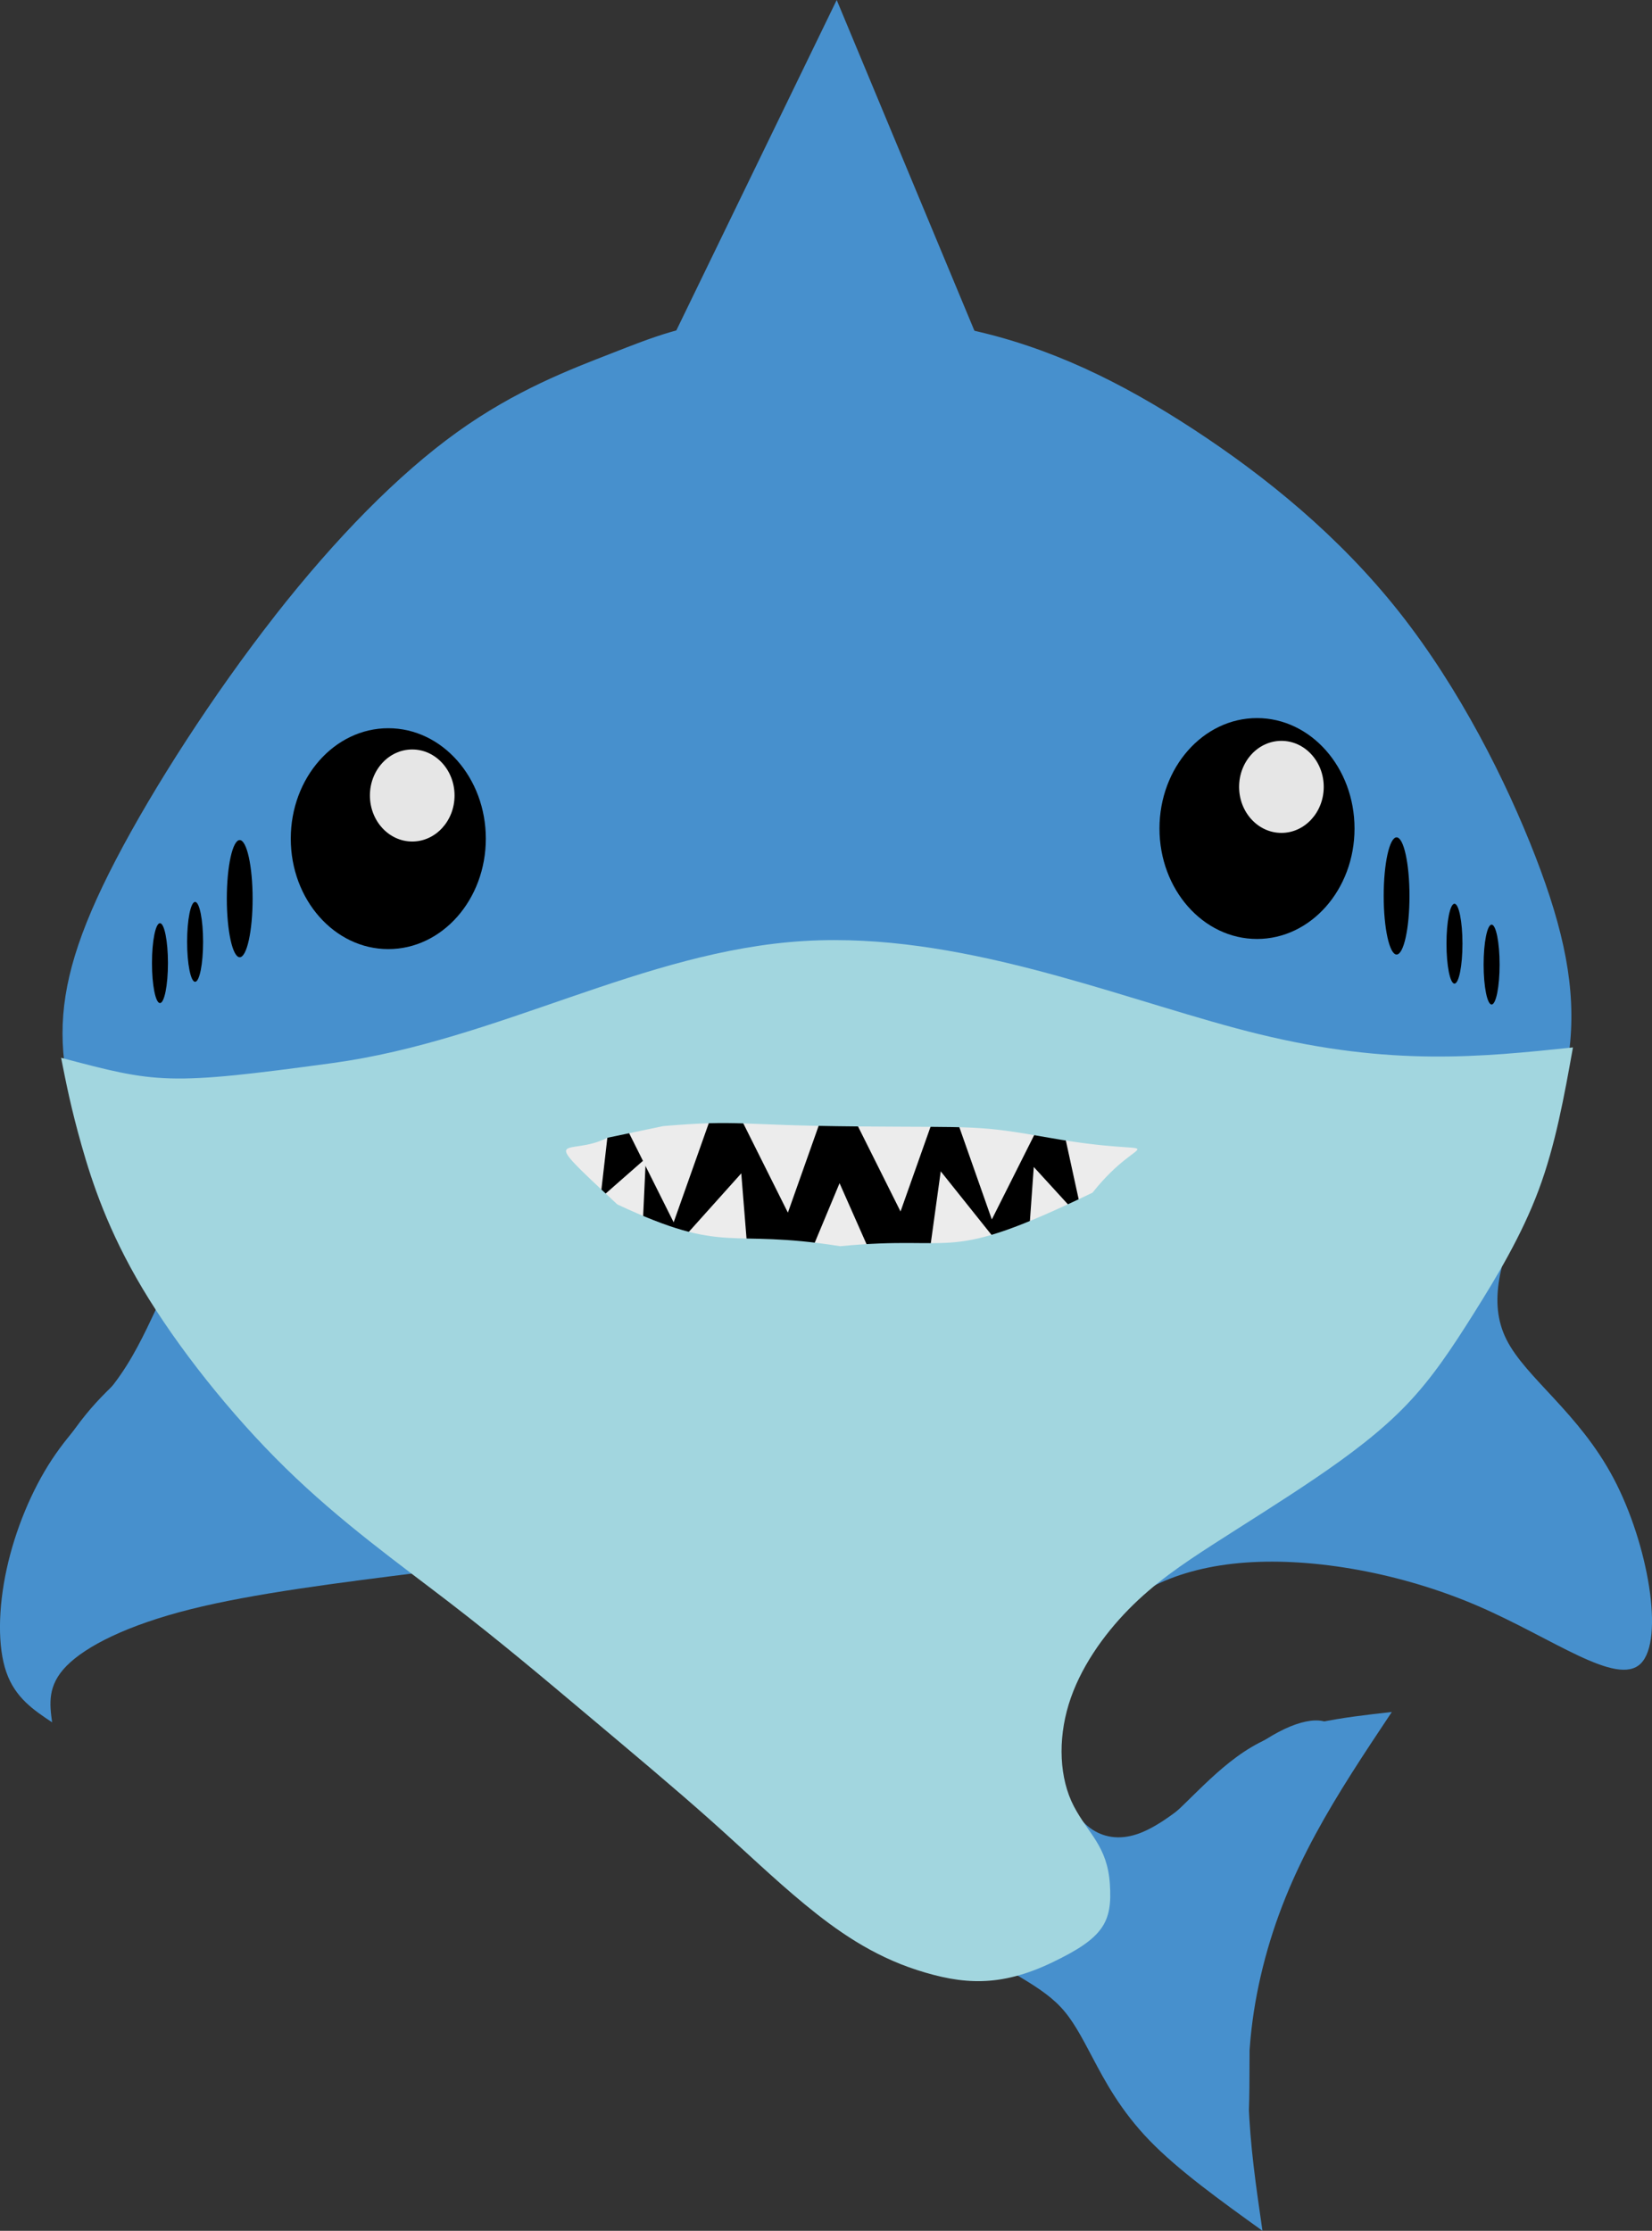 <svg version="1.1" xmlns="http://www.w3.org/2000/svg" xmlns:xlink="http://www.w3.org/1999/xlink" width="92.608" height="125.01" viewBox="0,0,92.608,125.01"><rect x="0" y="0" width="92.608" height="125.01" fill="#333333" stroke="none"/><g transform="translate(-267.897,-113.497)"><g data-paper-data="{&quot;isPaintingLayer&quot;:true}" fill-rule="nonzero" stroke-width="0" stroke-linecap="round" stroke-linejoin="bevel" stroke-miterlimit="10" stroke-dasharray="" stroke-dashoffset="0" style="mix-blend-mode: normal"><path d="M328.718,215.973c1.216,0.486 2.433,0.973 3.899,0.04c1.466,-0.932 3.183,-3.283 5.442,-4.616c2.259,-1.333 5.06,-1.649 7.861,-1.964c-3.142,4.717 -5.858,8.796 -7.23,14.297c-1.372,5.501 -0.746,9.802 -0.022,14.776c-2.358,-1.696 -4.716,-3.391 -6.334,-5.064c-1.617,-1.673 -2.494,-3.323 -3.168,-4.598c-0.674,-1.275 -1.145,-2.174 -1.823,-2.89c-0.678,-0.716 -1.562,-1.248 -2.446,-1.78c1.288,-1.002 2.576,-2.005 3.213,-3.372c0.637,-1.367 0.623,-3.098 0.608,-4.829z" fill="#4790cd" stroke="#62565b"/><path d="M283.292,148.024c3.435,-4.388 6.942,-7.949 10.224,-10.307c3.282,-2.358 6.339,-3.515 8.695,-4.433c2.355,-0.919 4.008,-1.599 7.315,-1.94c3.307,-0.34 8.266,-0.34 12.74,0.632c4.474,0.973 8.461,2.917 12.521,5.568c4.06,2.65 8.195,6.006 11.566,10.276c3.371,4.27 5.983,9.457 7.613,13.664c1.63,4.208 2.275,7.432 1.93,10.648c-0.346,3.217 -1.683,6.426 -2.753,9.198c-1.07,2.772 -1.872,5.106 -0.79,7.245c1.082,2.14 4.048,4.084 5.993,7.756c1.945,3.671 2.869,9.068 1.527,10.389c-1.341,1.32 -4.948,-1.436 -9.183,-3.252c-4.235,-1.816 -9.097,-2.691 -12.983,-2.407c-3.886,0.284 -6.795,1.728 -8.512,4.141c-1.718,2.413 -2.244,5.794 -1.709,8.128c0.535,2.334 2.131,3.621 4.145,2.951c2.014,-0.669 4.445,-3.295 6.487,-4.803c2.042,-1.507 3.695,-1.896 4.425,-1.313c0.729,0.584 0.535,2.139 -0.535,4.376c-1.07,2.237 -3.015,5.154 -3.695,8.825c-0.681,3.671 -0.097,8.096 -0.632,10.503c-0.535,2.407 -2.188,2.796 -4.012,0.681c-1.823,-2.115 -3.817,-6.734 -7.075,-9.384c-3.258,-2.65 -7.78,-3.331 -11.159,-4.729c-3.379,-1.398 -5.616,-3.513 -7.804,-5.507c-2.188,-1.994 -4.328,-3.866 -6.467,-5.738c-3.598,-3.404 -7.196,-6.807 -10.941,-7.974c-3.744,-1.167 -7.634,-0.097 -10.892,1.167c-3.258,1.264 -5.884,2.723 -7.683,3.744c-1.799,1.021 -2.772,1.605 -3.112,0.292c-0.34,-1.313 -0.049,-4.522 0.827,-7.342c0.875,-2.82 2.334,-5.251 3.939,-7.002c1.605,-1.75 3.355,-2.82 3.355,-4.814c-0,-1.994 -1.75,-4.911 -3.063,-7.683c-1.313,-2.772 -2.188,-5.397 -2.192,-8.162c-0.004,-2.765 0.862,-5.658 2.985,-9.733c2.123,-4.075 5.473,-9.273 8.907,-13.661z" fill="#4790cd" stroke="#62565b"/><path d="M314.801,113.497c2.638,6.333 5.276,12.667 7.914,19c-1.459,-0.146 -2.917,-0.292 -4.644,-0.462c-1.726,-0.17 -3.72,-0.365 -5.835,-0.316c-2.115,0.049 -4.352,0.34 -6.589,0.632z" fill="#4790cd" stroke="#62565b"/><path d="M284.197,160.494c0,-3.418 2.448,-6.189 5.467,-6.189c3.019,0 5.467,2.771 5.467,6.189c0,3.418 -2.448,6.189 -5.467,6.189c-3.019,0 -5.467,-2.771 -5.467,-6.189z" fill="#000000" stroke="#62565b"/><path d="M276.645,186.856c3.146,3.937 6.292,7.874 8.776,10.332c2.484,2.458 4.306,3.438 6.129,4.418c-4.731,0.594 -9.463,1.188 -12.987,2.074c-3.524,0.885 -5.841,2.062 -6.931,3.166c-1.09,1.104 -0.952,2.136 -0.815,3.167c-1.031,-0.688 -2.063,-1.375 -2.562,-2.802c-0.499,-1.427 -0.464,-3.593 0.016,-5.79c0.48,-2.197 1.407,-4.425 2.542,-6.144c1.135,-1.719 2.477,-2.93 3.484,-4.248c1.007,-1.319 1.677,-2.746 2.348,-4.172z" fill="#4790cd" stroke="#62565b"/><path d="M294.875,182.994l-3.438,-7.515l3.358,-3.438l9.674,-2.558l13.112,-0.799l14.071,1.599l8.155,3.917l-3.438,8.315l-13.032,8.475l-17.429,0.24z" fill="#000000" stroke="#020202"/><path d="M298.687,175.666c1.026,-0.354 2.283,-0.616 3.54,-0.877l-0.966,8.418l-5.191,-6.293c0.796,-0.447 1.591,-0.894 2.618,-1.249z" fill="#ececec" stroke="#020202"/><path d="M304.844,174.067c1.08,-0.115 2.363,-0.088 3.647,-0.06l-2.83,7.987l-3.647,-7.297c0.876,-0.257 1.751,-0.515 2.831,-0.63z" fill="#ececec" stroke="#020202"/><path d="M311.248,173.524c1.08,-0.115 2.363,-0.088 3.647,-0.06l-2.83,7.987l-3.647,-7.297c0.876,-0.257 1.751,-0.515 2.831,-0.63z" fill="#ececec" stroke="#020202"/><path d="M292.199,174.593c0.951,-0.524 2.145,-0.995 3.339,-1.467l0.48,8.46l-6.186,-5.317c0.708,-0.576 1.416,-1.152 2.367,-1.676z" fill="#ececec" stroke="#020202"/><path d="M317.562,173.46c1.08,-0.115 2.363,-0.088 3.647,-0.06l-2.83,7.987l-3.647,-7.297c0.876,-0.257 1.751,-0.515 2.831,-0.63z" fill="#ececec" stroke="#020202"/><path d="M329.912,174.594c1.075,0.154 2.312,0.497 3.549,0.839l-4.709,7.044l-1.739,-7.97c0.912,-0.034 1.824,-0.068 2.899,0.087z" fill="#ececec" stroke="#020202"/><path d="M323.674,173.868c1.086,0.02 2.356,0.207 3.626,0.394l-3.803,7.572l-2.71,-7.694c0.901,-0.146 1.802,-0.292 2.887,-0.272z" fill="#ececec" stroke="#020202"/><path d="M335.539,171.935c1.029,0.347 2.183,0.909 3.337,1.471l-5.912,6.07l-0.26,-8.153c0.903,0.133 1.806,0.265 2.835,0.613z" fill="#ececec" stroke="#020202"/><path d="M300.944,185.723c-0.998,-0.427 -2.105,-1.077 -3.212,-1.728l6.369,-5.589l-0.379,8.149c-0.89,-0.203 -1.78,-0.406 -2.778,-0.833z" fill="#ececec" stroke="#020202"/><path d="M307.21,186.905c-1.058,-0.298 -2.253,-0.804 -3.448,-1.311l5.689,-6.344l0.657,8.132c-0.92,-0.09 -1.84,-0.179 -2.898,-0.477z" fill="#ececec" stroke="#020202"/><path d="M315.368,187.766c-1.097,0.067 -2.392,-0.017 -3.687,-0.101l3.28,-7.865l3.301,7.461c-0.898,0.219 -1.796,0.437 -2.893,0.505z" fill="#ececec" stroke="#020202"/><path d="M323.057,186.735c-1.043,0.345 -2.317,0.593 -3.591,0.842l1.167,-8.441l5.093,6.373c-0.813,0.44 -1.626,0.881 -2.669,1.225z" fill="#ececec" stroke="#020202"/><path d="M328.77,186.313c-1.018,0.413 -2.273,0.746 -3.528,1.078l0.606,-8.5l5.504,6.022c-0.782,0.493 -1.564,0.987 -2.582,1.399z" fill="#ececec" stroke="#020202"/><path d="M338.478,171.449c7.401,1.81 12.454,1.282 17.596,0.744c-0.49,2.733 -0.979,5.466 -1.927,8.001c-0.948,2.535 -2.355,4.871 -3.612,6.871c-1.257,2.001 -2.363,3.666 -3.791,5.155c-1.428,1.489 -3.179,2.802 -5.075,4.091c-1.896,1.289 -3.939,2.553 -5.732,3.708c-1.793,1.156 -3.336,2.203 -4.768,3.66c-1.431,1.457 -2.75,3.324 -3.364,5.331c-0.613,2.007 -0.521,4.153 0.29,5.706c0.811,1.553 1.878,2.222 2.02,4.363c0.142,2.141 -0.351,3.013 -3.257,4.4c-2.907,1.387 -5.004,1.234 -7.545,0.417c-2.541,-0.817 -4.534,-2.227 -6.306,-3.687c-1.772,-1.46 -3.321,-2.969 -5.315,-4.744c-1.994,-1.775 -4.431,-3.815 -6.871,-5.866c-2.44,-2.051 -4.882,-4.112 -7.727,-6.3c-2.845,-2.188 -6.091,-4.503 -9.2,-7.546c-3.109,-3.043 -6.079,-6.815 -8.01,-10.053c-1.931,-3.238 -2.824,-5.942 -3.411,-8.007c-0.587,-2.066 -0.869,-3.493 -1.151,-4.92c5.367,1.419 5.917,1.565 15.226,0.294c9.309,-1.271 17.399,-6.292 26.42,-6.838c0.564,-0.034 1.128,-0.051 1.692,-0.051c8.458,-0.009 16.878,3.574 23.817,5.272zM301.948,177.255c-2.211,1.13 -4.095,-0.599 0.552,3.734c6.178,2.889 6.079,1.321 12.495,2.343c6.819,-0.668 5.702,1.062 14.148,-3.001c2.899,-3.668 4.596,-1.831 -2.398,-3.071c-4.118,-0.73 -3.997,-0.583 -10.78,-0.64c-6.783,-0.057 -6.546,-0.386 -10.888,-0.019z" fill="#a2d6df" stroke="#62565b"/><path d="M288.634,158.075c0,-1.424 1.062,-2.579 2.372,-2.579c1.31,0 2.372,1.155 2.372,2.579c0,1.424 -1.062,2.579 -2.372,2.579c-1.31,0 -2.372,-1.155 -2.372,-2.579z" fill="#e6e6e6" stroke="#62565b"/><path d="M332.895,159.926c0,-3.418 2.448,-6.189 5.467,-6.189c3.019,0 5.467,2.771 5.467,6.189c0,3.418 -2.448,6.189 -5.467,6.189c-3.019,0 -5.467,-2.771 -5.467,-6.189z" fill="#000000" stroke="#62565b"/><path d="M337.359,157.592c0,-1.424 1.062,-2.579 2.372,-2.579c1.31,0 2.372,1.155 2.372,2.579c0,1.424 -1.062,2.579 -2.372,2.579c-1.31,0 -2.372,-1.155 -2.372,-2.579z" fill="#e6e6e6" stroke="#62565b"/><path d="M278.386,166.277c0,-1.236 0.2,-2.238 0.448,-2.238c0.247,0 0.448,1.002 0.448,2.238c0,1.236 -0.2,2.238 -0.448,2.238c-0.247,0 -0.448,-1.002 -0.448,-2.238z" fill="#000000" stroke="#62565b"/><path d="M280.612,163.856c0,-1.813 0.323,-3.283 0.723,-3.283c0.399,0 0.723,1.47 0.723,3.283c0,1.813 -0.323,3.283 -0.723,3.283c-0.399,0 -0.723,-1.47 -0.723,-3.283z" fill="#000000" stroke="#62565b"/><path d="M276.416,167.469c0,-1.236 0.2,-2.238 0.448,-2.238c0.247,0 0.448,1.002 0.448,2.238c0,1.236 -0.2,2.238 -0.448,2.238c-0.247,0 -0.448,-1.002 -0.448,-2.238z" fill="#000000" stroke="#62565b"/><path d="M345.464,163.704c0,-1.813 0.323,-3.283 0.723,-3.283c0.399,0 0.723,1.47 0.723,3.283c0,1.813 -0.323,3.283 -0.723,3.283c-0.399,0 -0.723,-1.47 -0.723,-3.283z" fill="#000000" stroke="#62565b"/><path d="M348.984,166.379c0,-1.236 0.2,-2.238 0.448,-2.238c0.247,0 0.448,1.002 0.448,2.238c0,1.236 -0.2,2.238 -0.448,2.238c-0.247,0 -0.448,-1.002 -0.448,-2.238z" fill="#000000" stroke="#62565b"/><path d="M351.066,167.55c0,-1.236 0.2,-2.238 0.448,-2.238c0.247,0 0.448,1.002 0.448,2.238c0,1.236 -0.2,2.238 -0.448,2.238c-0.247,0 -0.448,-1.002 -0.448,-2.238z" fill="#000000" stroke="#62565b"/></g></g></svg>